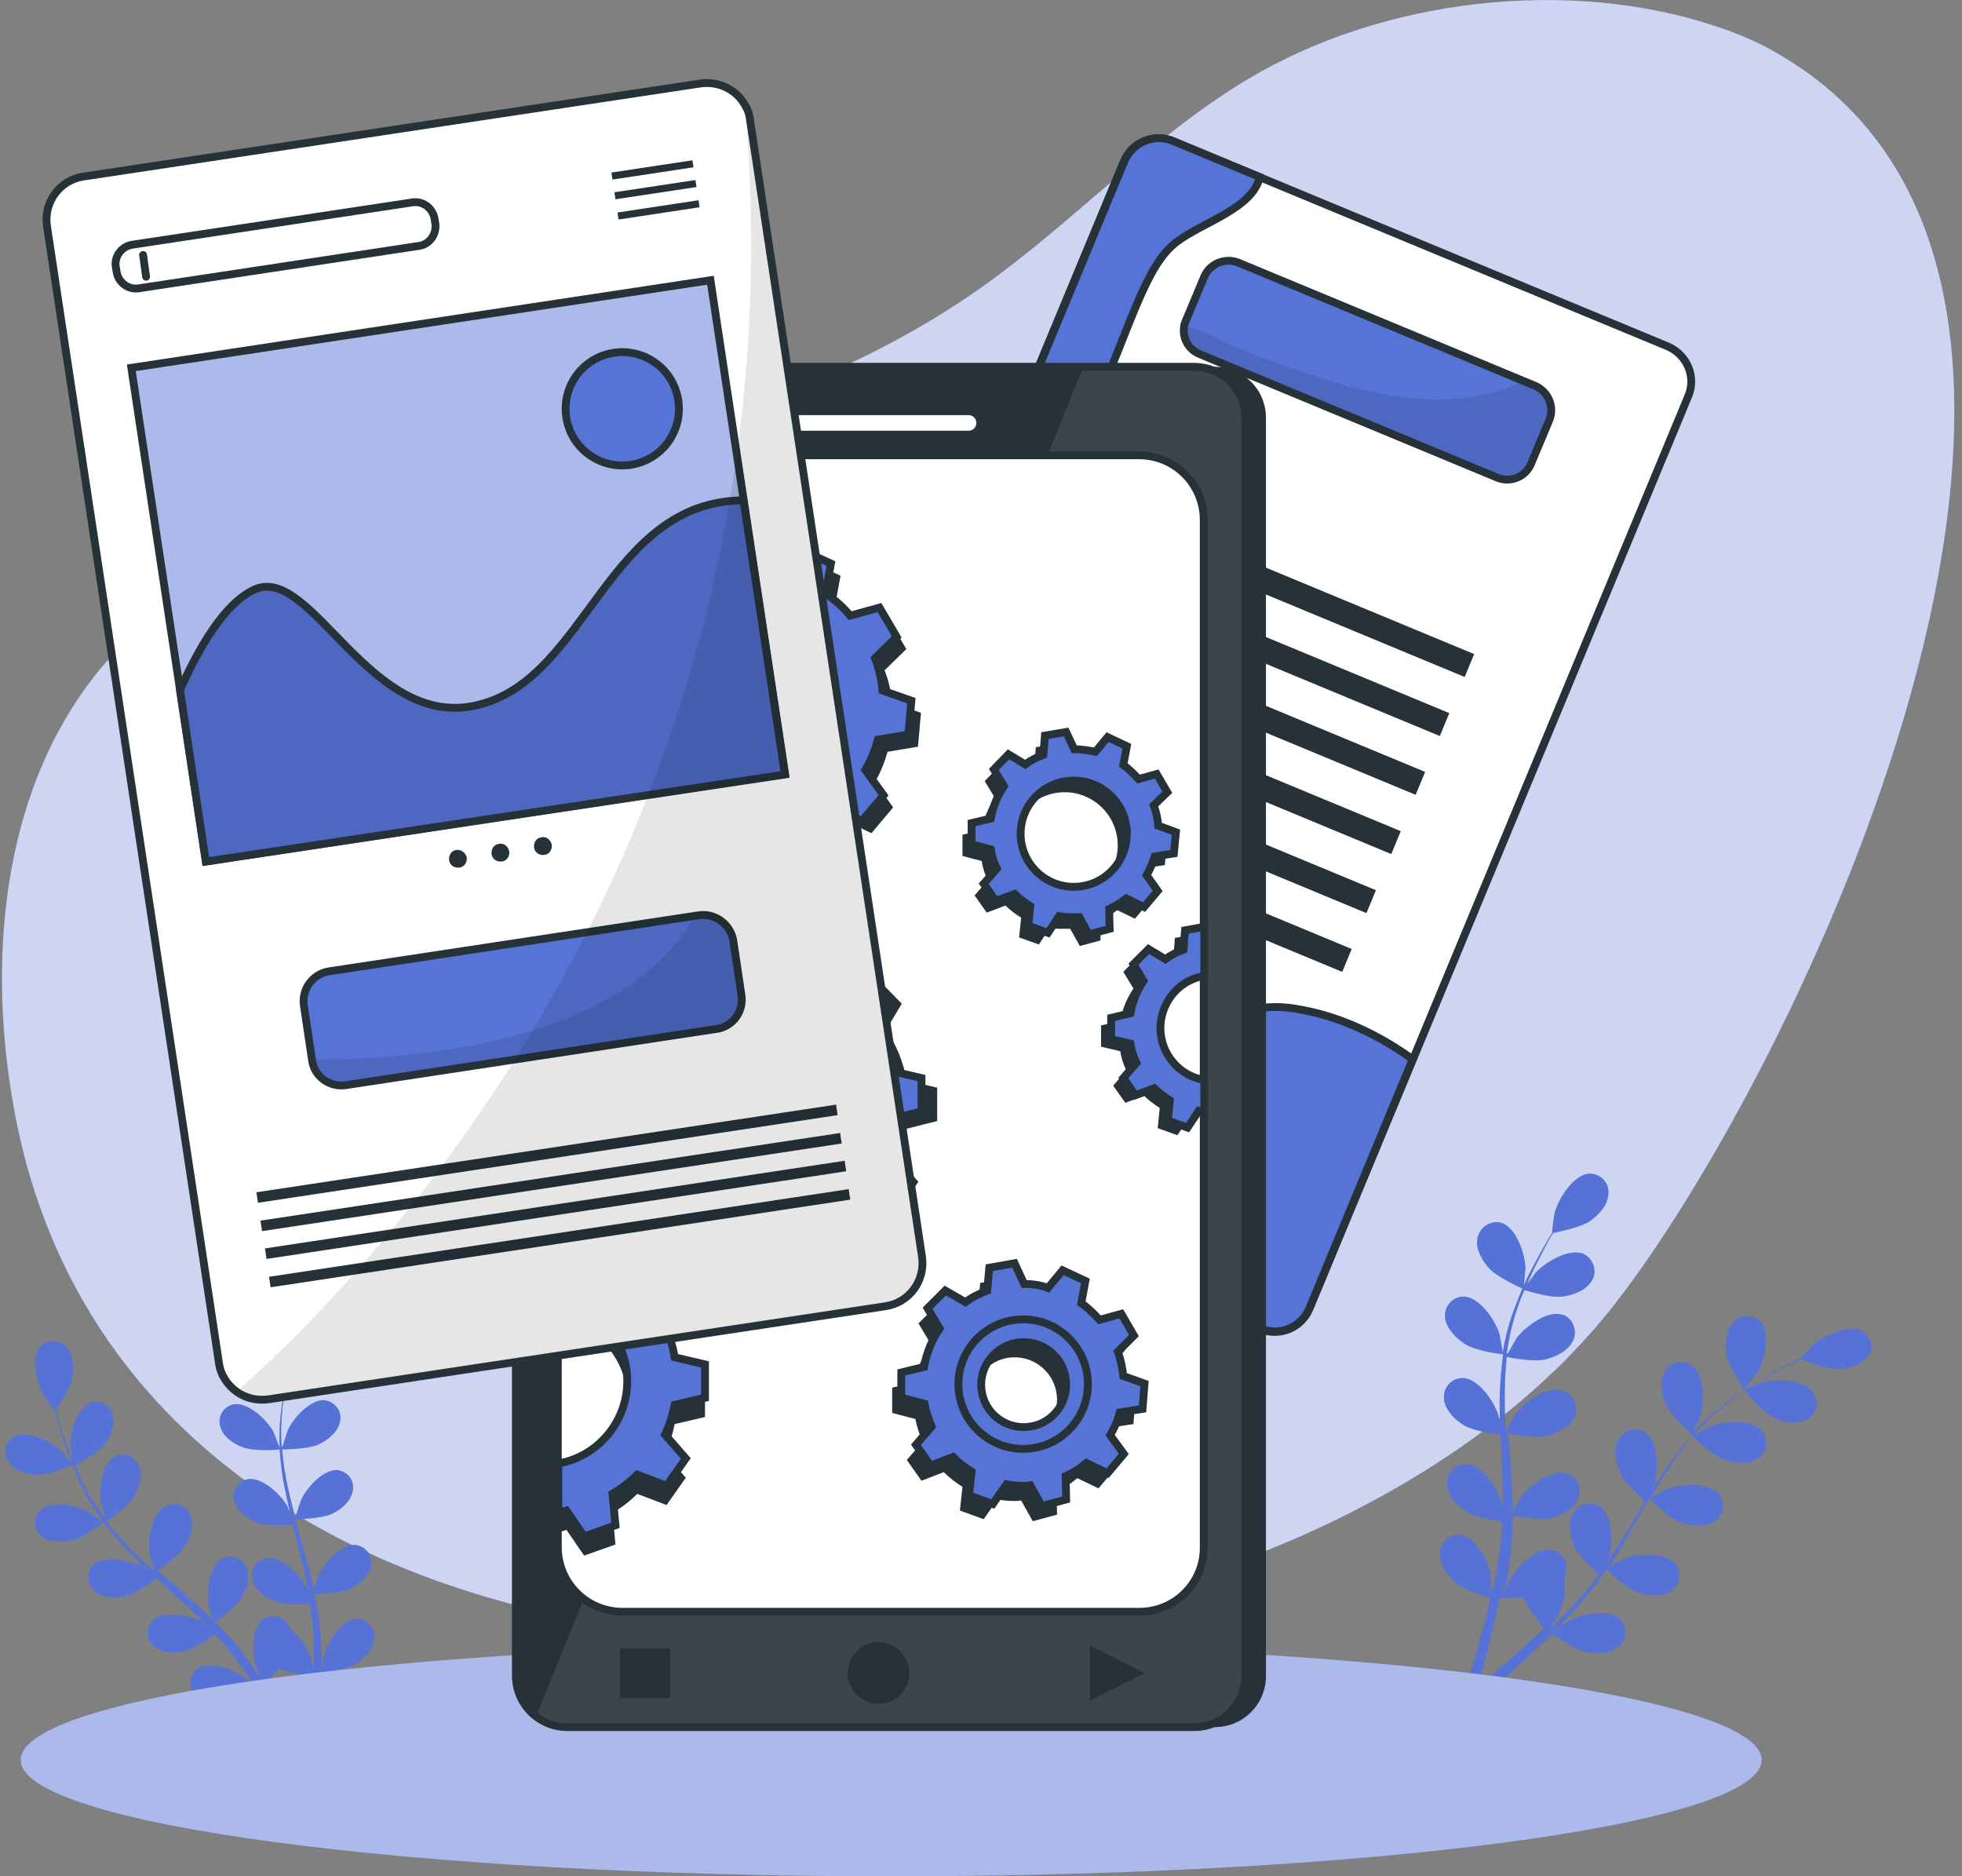 <svg width="251" height="240" viewBox="0 0 251 240" fill="none" xmlns="http://www.w3.org/2000/svg">
<rect x="0" y="0" width="251" height="240" fill="#808080" stroke="none"/>
<g clip-path="url(#clip0_1_508)">
<path d="M159.689 10.094C147.33 17.471 137.429 28.342 125.653 36.689C110.705 47.301 93.04 53.513 75.181 57.978C52.986 63.543 28.333 67.555 13.385 84.896C0.573 99.844 -1.692 121.456 1.608 140.803C16.75 230.617 161.371 225.57 206.925 166.363C231.191 134.85 278.362 35.524 226.985 6.6C224.72 5.306 222.261 4.271 219.737 3.429C200.713 -2.977 176.901 -0.194 159.689 10.094Z" fill="#5673d6"/>
<path opacity="0.7" d="M159.689 10.094C147.33 17.471 137.429 28.342 125.653 36.689C110.705 47.301 93.04 53.513 75.181 57.978C52.986 63.543 28.333 67.555 13.385 84.896C0.573 99.844 -1.692 121.456 1.608 140.803C16.75 230.617 161.371 225.57 206.925 166.363C231.191 134.85 278.362 35.524 226.985 6.6C224.72 5.306 222.261 4.271 219.737 3.429C200.713 -2.977 176.901 -0.194 159.689 10.094Z" fill="white"/>
<path d="M223.102 177.751C223.102 177.751 224.655 175.875 224.72 175.745C225.69 174.193 226.596 170.698 225.302 169.145C224.396 168.175 222.908 168.045 221.937 168.951C221.873 169.016 221.808 169.081 221.743 169.145C220.773 170.181 220.643 171.928 220.837 173.287C221.161 174.775 223.102 177.751 223.102 177.751Z" fill="#5673d6"/>
<path d="M238.503 170.439C238.438 170.375 238.373 170.31 238.308 170.31C236.561 169.275 233.261 170.828 231.902 172.057C231.773 172.187 230.155 173.998 230.155 173.998H230.22C229.702 174.257 229.12 174.516 228.538 174.775C227.438 175.357 226.143 176.004 224.849 176.781C223.426 177.622 222.002 178.528 220.708 179.563C219.22 180.663 217.861 181.893 216.567 183.252L217.537 181.116C218.055 179.369 218.055 175.745 216.373 174.581C215.273 173.869 213.784 174.193 213.072 175.293C213.008 175.357 213.008 175.422 212.943 175.551C212.231 176.781 212.62 178.528 213.202 179.757C213.849 181.181 216.308 183.316 216.502 183.51C215.273 184.934 214.108 186.422 213.008 187.975C212.361 188.881 211.778 189.852 211.196 190.758L211.649 189.787C212.167 188.04 212.167 184.416 210.484 183.252C209.384 182.54 207.896 182.863 207.184 183.963L207.055 184.157C206.343 185.387 206.731 187.134 207.249 188.363C207.831 189.593 209.902 191.534 210.419 192.052L209.772 193.152C208.737 194.899 207.702 196.646 206.602 198.328C206.213 198.911 205.825 199.493 205.437 200.076L205.825 199.234C206.343 197.487 206.343 193.864 204.661 192.699C203.56 191.987 202.072 192.311 201.36 193.411C201.296 193.475 201.296 193.54 201.231 193.605C200.519 194.834 200.907 196.581 201.425 197.811C202.007 199.04 203.884 200.787 204.531 201.37C204.143 201.952 203.69 202.534 203.237 203.052C202.913 203.44 202.655 203.764 202.331 204.152C202.007 204.476 201.684 204.864 201.425 205.187C200.778 205.834 200.196 206.482 199.549 207.129C199.096 207.582 198.707 207.97 198.254 208.358C198.643 207.776 199.354 206.611 199.419 206.482C200.066 204.993 200.325 203.44 200.131 201.823C200.196 201.693 200.26 201.499 200.325 201.305C200.713 200.011 200.002 198.717 198.707 198.328C198.643 198.328 198.513 198.264 198.449 198.264C196.443 197.94 193.919 200.593 193.078 202.211C193.013 202.34 192.625 203.376 192.366 204.087C192.431 203.634 192.56 203.246 192.625 202.793C192.819 201.952 192.948 201.046 193.078 200.076C193.143 199.623 193.207 199.17 193.272 198.717C193.337 198.264 193.337 197.746 193.401 197.293C193.466 196.193 193.531 195.028 193.531 193.864C194.307 193.993 197.025 194.446 198.319 194.187C199.613 193.864 201.231 193.087 201.813 191.793C202.396 190.628 201.878 189.14 200.713 188.558C200.649 188.493 200.584 188.493 200.455 188.493C198.513 187.846 195.601 190.111 194.566 191.534C194.501 191.664 193.854 192.764 193.531 193.411C193.531 192.699 193.531 192.052 193.466 191.34C193.401 189.334 193.272 187.263 193.078 185.193L192.948 183.316C193.207 183.381 196.443 184.028 197.931 183.64C199.225 183.316 200.843 182.54 201.425 181.246C202.007 180.016 201.425 178.593 200.26 178.075C200.131 178.01 199.937 177.946 199.743 177.881C197.802 177.234 194.89 179.499 193.854 180.922C193.79 181.052 192.884 182.669 192.625 183.122C192.56 181.763 192.496 180.404 192.496 179.046C192.496 177.234 192.56 175.357 192.754 173.545C192.884 173.61 196.249 174.257 197.737 173.869C199.031 173.545 200.649 172.769 201.231 171.475C201.813 170.31 201.296 168.822 200.131 168.239C200.066 168.175 200.002 168.175 199.872 168.175C197.931 167.528 195.019 169.792 193.984 171.216C193.919 171.345 193.207 172.575 192.884 173.157L192.754 173.092C193.013 171.281 193.401 169.469 193.984 167.722C194.307 166.751 194.631 165.845 195.019 165.004C195.666 165.198 198.449 166.039 199.872 165.845C201.296 165.651 202.849 165.069 203.625 163.839C204.337 162.739 203.949 161.251 202.849 160.539C202.784 160.475 202.719 160.475 202.655 160.41C200.778 159.569 197.672 161.445 196.443 162.804C196.378 162.869 195.796 163.71 195.343 164.292L195.86 163.128C196.507 161.704 197.154 160.475 197.737 159.375C198.06 158.727 198.384 158.21 198.707 157.692C199.419 157.563 202.202 156.98 203.366 156.204C204.531 155.427 205.696 154.133 205.761 152.71C205.89 151.415 204.919 150.251 203.56 150.121C203.496 150.121 203.366 150.121 203.302 150.121C201.296 150.251 199.354 153.357 198.902 155.104C198.837 155.233 198.513 157.692 198.578 157.692C198.254 158.21 197.931 158.727 197.607 159.31C196.96 160.41 196.313 161.639 195.601 162.998C195.343 163.516 195.084 164.033 194.89 164.551C194.437 165.522 194.048 166.557 193.66 167.592C193.013 169.339 192.56 171.151 192.237 172.963V173.028C192.172 172.445 191.848 170.828 191.848 170.698C191.331 168.951 189.325 165.91 187.254 165.845C185.895 165.845 184.86 166.945 184.86 168.304C184.86 168.369 184.86 168.498 184.86 168.563C185.054 169.922 186.284 171.216 187.448 171.928C188.742 172.769 192.043 173.222 192.301 173.222C192.043 175.098 191.913 176.975 191.848 178.851C191.848 179.951 191.848 181.052 191.913 182.152C191.848 181.634 191.719 181.181 191.719 181.116C191.201 179.369 189.195 176.328 187.125 176.263C185.766 176.263 184.731 177.363 184.731 178.657C184.731 178.722 184.731 178.851 184.731 178.916C184.86 180.34 186.089 181.569 187.254 182.281C188.419 182.993 191.201 183.446 191.978 183.51C191.978 183.963 191.978 184.352 192.043 184.805C192.107 186.875 192.237 188.881 192.237 190.887C192.237 191.599 192.237 192.311 192.237 193.022C192.172 192.569 192.107 192.181 192.107 192.116C191.59 190.369 189.584 187.328 187.513 187.263C186.219 187.263 185.119 188.363 185.119 189.658C185.119 189.787 185.119 189.852 185.119 189.981C185.248 191.405 186.478 192.634 187.642 193.346C188.807 194.058 191.331 194.511 192.172 194.64C192.172 195.352 192.107 196.064 192.043 196.775C191.978 197.228 191.978 197.681 191.913 198.199C191.848 198.652 191.784 199.105 191.719 199.558C191.525 200.464 191.395 201.37 191.201 202.211C191.072 202.793 190.943 203.376 190.813 203.958C190.813 203.246 190.748 201.887 190.748 201.758C190.49 199.946 188.937 196.646 186.931 196.322C185.637 196.128 184.407 197.099 184.213 198.393C184.213 198.458 184.213 198.523 184.213 198.652C184.084 200.076 185.184 201.499 186.154 202.405C187.254 203.376 190.295 204.281 190.684 204.411C190.49 205.317 190.231 206.287 190.037 207.129C189.26 210.105 188.548 212.499 188.031 214.246C187.966 214.441 187.901 214.699 187.837 214.829L189.066 215.411C189.131 215.152 189.195 214.894 189.325 214.635C189.843 212.888 190.49 210.429 191.201 207.387C191.395 206.417 191.654 205.446 191.848 204.346C192.884 204.411 193.919 204.346 194.89 204.281C195.407 205.705 197.284 208.035 197.543 208.293C196.831 208.94 196.184 209.587 195.537 210.17C193.272 212.241 191.331 213.858 189.907 215.023C189.713 215.217 189.519 215.346 189.325 215.476L190.748 216.123L190.813 216.058C192.172 214.894 194.113 213.211 196.378 211.076C197.09 210.429 197.866 209.652 198.578 208.94C198.902 209.199 201.49 211.011 202.913 211.335C204.272 211.593 206.019 211.593 207.055 210.623C208.09 209.782 208.219 208.229 207.378 207.258C207.314 207.193 207.249 207.129 207.184 207.064C205.696 205.705 202.137 206.482 200.519 207.387C200.455 207.452 199.484 208.099 198.902 208.552C199.225 208.229 199.484 207.97 199.807 207.646C200.455 206.999 201.037 206.352 201.684 205.64C202.007 205.317 202.266 204.929 202.59 204.605C202.913 204.217 203.172 203.829 203.496 203.505C204.208 202.599 204.855 201.693 205.502 200.723C206.084 201.24 208.09 203.181 209.384 203.634C210.678 204.087 212.425 204.346 213.655 203.57C214.82 202.923 215.208 201.434 214.496 200.27C214.431 200.205 214.431 200.14 214.367 200.076C213.072 198.458 209.449 198.717 207.766 199.364C207.637 199.428 206.472 200.011 205.89 200.334C206.278 199.752 206.666 199.17 206.99 198.587C208.025 196.84 209.061 195.093 210.031 193.281C210.355 192.699 210.678 192.181 211.002 191.664C211.196 191.858 213.525 194.187 214.949 194.705C216.243 195.158 217.99 195.417 219.22 194.64C220.384 193.993 220.773 192.505 220.061 191.34C219.996 191.275 219.996 191.211 219.931 191.146C218.637 189.593 215.014 189.787 213.331 190.434C213.202 190.499 211.519 191.34 211.131 191.599C211.843 190.434 212.555 189.205 213.267 188.105C214.237 186.552 215.337 185.063 216.502 183.64C216.567 183.705 219.026 186.163 220.514 186.681C221.808 187.134 223.555 187.393 224.785 186.616C225.949 185.969 226.273 184.481 225.626 183.316C225.561 183.252 225.561 183.187 225.496 183.122C224.202 181.504 220.579 181.763 218.896 182.41C218.767 182.475 217.537 183.122 216.89 183.446L216.826 183.381C218.055 182.022 219.414 180.728 220.837 179.628C221.614 178.981 222.39 178.398 223.232 177.881C223.62 178.398 225.561 180.663 226.79 181.246C228.02 181.893 229.702 182.281 230.996 181.634C232.226 181.116 232.744 179.693 232.161 178.463C232.096 178.398 232.096 178.334 232.032 178.204C230.932 176.457 227.308 176.328 225.561 176.781C225.496 176.781 224.526 177.169 223.814 177.428C224.202 177.169 224.526 176.975 224.914 176.716C226.208 175.875 227.438 175.228 228.538 174.645C229.185 174.322 229.767 174.063 230.285 173.74C230.932 174.063 233.585 175.098 235.008 175.098C236.367 175.098 238.05 174.645 238.955 173.481C239.732 172.769 239.538 171.281 238.503 170.439Z" fill="#5673d6"/>
<path d="M190.554 162.286C191.654 163.451 194.89 164.875 194.89 164.875C194.89 164.875 195.149 162.48 195.149 162.286C195.149 160.475 193.984 156.98 192.043 156.398C190.748 156.074 189.454 156.851 189.066 158.145C189.066 158.21 189.001 158.275 189.001 158.404C188.742 159.763 189.648 161.316 190.554 162.286Z" fill="#5673d6"/>
<path opacity="0.5" d="M238.503 170.439C238.438 170.375 238.373 170.31 238.308 170.31C236.561 169.275 233.261 170.828 231.902 172.057C231.773 172.187 230.155 173.998 230.155 173.998H230.22C229.702 174.257 229.12 174.516 228.538 174.775C227.438 175.357 226.143 176.004 224.849 176.781C223.426 177.622 222.002 178.528 220.708 179.563C219.22 180.663 217.861 181.893 216.567 183.252L217.537 181.116C218.055 179.369 218.055 175.745 216.373 174.581C215.273 173.869 213.784 174.193 213.072 175.293C213.008 175.357 213.008 175.422 212.943 175.551C212.231 176.781 212.62 178.528 213.202 179.757C213.849 181.181 216.308 183.316 216.502 183.51C215.273 184.934 214.108 186.422 213.008 187.975C212.361 188.881 211.778 189.852 211.196 190.758L211.649 189.787C212.167 188.04 212.167 184.416 210.484 183.252C209.384 182.54 207.896 182.863 207.184 183.963L207.055 184.157C206.343 185.387 206.731 187.134 207.249 188.363C207.831 189.593 209.902 191.534 210.419 192.052L209.772 193.152C208.737 194.899 207.702 196.646 206.602 198.328C206.213 198.911 205.825 199.493 205.437 200.076L205.825 199.234C206.343 197.487 206.343 193.864 204.661 192.699C203.56 191.987 202.072 192.311 201.36 193.411C201.296 193.475 201.296 193.54 201.231 193.605C200.519 194.834 200.907 196.581 201.425 197.811C202.007 199.04 203.884 200.787 204.531 201.37C204.143 201.952 203.69 202.534 203.237 203.052C202.913 203.44 202.655 203.764 202.331 204.152C202.007 204.476 201.684 204.864 201.425 205.187C200.778 205.834 200.196 206.482 199.549 207.129C199.096 207.582 198.707 207.97 198.254 208.358C198.643 207.776 199.354 206.611 199.419 206.482C200.066 204.993 200.325 203.44 200.131 201.823C200.196 201.693 200.26 201.499 200.325 201.305C200.713 200.011 200.002 198.717 198.707 198.328C198.643 198.328 198.513 198.264 198.449 198.264C196.443 197.94 193.919 200.593 193.078 202.211C193.013 202.34 192.625 203.376 192.366 204.087C192.431 203.634 192.56 203.246 192.625 202.793C192.819 201.952 192.948 201.046 193.078 200.076C193.143 199.623 193.207 199.17 193.272 198.717C193.337 198.264 193.337 197.746 193.401 197.293C193.466 196.193 193.531 195.028 193.531 193.864C194.307 193.993 197.025 194.446 198.319 194.187C199.613 193.864 201.231 193.087 201.813 191.793C202.396 190.628 201.878 189.14 200.713 188.558C200.649 188.493 200.584 188.493 200.455 188.493C198.513 187.846 195.601 190.111 194.566 191.534C194.501 191.664 193.854 192.764 193.531 193.411C193.531 192.699 193.531 192.052 193.466 191.34C193.401 189.334 193.272 187.263 193.078 185.193L192.948 183.316C193.207 183.381 196.443 184.028 197.931 183.64C199.225 183.316 200.843 182.54 201.425 181.246C202.007 180.016 201.425 178.593 200.26 178.075C200.131 178.01 199.937 177.946 199.743 177.881C197.802 177.234 194.89 179.499 193.854 180.922C193.79 181.052 192.884 182.669 192.625 183.122C192.56 181.763 192.496 180.404 192.496 179.046C192.496 177.234 192.56 175.357 192.754 173.545C192.884 173.61 196.249 174.257 197.737 173.869C199.031 173.545 200.649 172.769 201.231 171.475C201.813 170.31 201.296 168.822 200.131 168.239C200.066 168.175 200.002 168.175 199.872 168.175C197.931 167.528 195.019 169.792 193.984 171.216C193.919 171.345 193.207 172.575 192.884 173.157L192.754 173.092C193.013 171.281 193.401 169.469 193.984 167.722C194.307 166.751 194.631 165.845 195.019 165.004C195.666 165.198 198.449 166.039 199.872 165.845C201.296 165.651 202.849 165.069 203.625 163.839C204.337 162.739 203.949 161.251 202.849 160.539C202.784 160.475 202.719 160.475 202.655 160.41C200.778 159.569 197.672 161.445 196.443 162.804C196.378 162.869 195.796 163.71 195.343 164.292L195.86 163.128C196.507 161.704 197.154 160.475 197.737 159.375C198.06 158.727 198.384 158.21 198.707 157.692C199.419 157.563 202.202 156.98 203.366 156.204C204.531 155.427 205.696 154.133 205.761 152.71C205.89 151.415 204.919 150.251 203.56 150.121C203.496 150.121 203.366 150.121 203.302 150.121C201.296 150.251 199.354 153.357 198.902 155.104C198.837 155.233 198.513 157.692 198.578 157.692C198.254 158.21 197.931 158.727 197.607 159.31C196.96 160.41 196.313 161.639 195.601 162.998C195.343 163.516 195.084 164.033 194.89 164.551C194.437 165.522 194.048 166.557 193.66 167.592C193.013 169.339 192.56 171.151 192.237 172.963V173.028C192.172 172.445 191.848 170.828 191.848 170.698C191.331 168.951 189.325 165.91 187.254 165.845C185.895 165.845 184.86 166.945 184.86 168.304C184.86 168.369 184.86 168.498 184.86 168.563C185.054 169.922 186.284 171.216 187.448 171.928C188.742 172.769 192.043 173.222 192.301 173.222C192.043 175.098 191.913 176.975 191.848 178.851C191.848 179.951 191.848 181.052 191.913 182.152C191.848 181.634 191.719 181.181 191.719 181.116C191.201 179.369 189.195 176.328 187.125 176.263C185.766 176.263 184.731 177.363 184.731 178.657C184.731 178.722 184.731 178.851 184.731 178.916C184.86 180.34 186.089 181.569 187.254 182.281C188.419 182.993 191.201 183.446 191.978 183.51C191.978 183.963 191.978 184.352 192.043 184.805C192.107 186.875 192.237 188.881 192.237 190.887C192.237 191.599 192.237 192.311 192.237 193.022C192.172 192.569 192.107 192.181 192.107 192.116C191.59 190.369 189.584 187.328 187.513 187.263C186.219 187.263 185.119 188.363 185.119 189.658C185.119 189.787 185.119 189.852 185.119 189.981C185.248 191.405 186.478 192.634 187.642 193.346C188.807 194.058 191.331 194.511 192.172 194.64C192.172 195.352 192.107 196.064 192.043 196.775C191.978 197.228 191.978 197.681 191.913 198.199C191.848 198.652 191.784 199.105 191.719 199.558C191.525 200.464 191.395 201.37 191.201 202.211C191.072 202.793 190.943 203.376 190.813 203.958C190.813 203.246 190.748 201.887 190.748 201.758C190.49 199.946 188.937 196.646 186.931 196.322C185.637 196.128 184.407 197.099 184.213 198.393C184.213 198.458 184.213 198.523 184.213 198.652C184.084 200.076 185.184 201.499 186.154 202.405C187.254 203.376 190.295 204.281 190.684 204.411C190.49 205.317 190.231 206.287 190.037 207.129C189.26 210.105 188.548 212.499 188.031 214.246C187.966 214.441 187.901 214.699 187.837 214.829L189.066 215.411C189.131 215.152 189.195 214.894 189.325 214.635C189.843 212.888 190.49 210.429 191.201 207.387C191.395 206.417 191.654 205.446 191.848 204.346C192.884 204.411 193.919 204.346 194.89 204.281C195.407 205.705 197.284 208.035 197.543 208.293C196.831 208.94 196.184 209.587 195.537 210.17C193.272 212.241 191.331 213.858 189.907 215.023C189.713 215.217 189.519 215.346 189.325 215.476L190.748 216.123L190.813 216.058C192.172 214.894 194.113 213.211 196.378 211.076C197.09 210.429 197.866 209.652 198.578 208.94C198.902 209.199 201.49 211.011 202.913 211.335C204.272 211.593 206.019 211.593 207.055 210.623C208.09 209.782 208.219 208.229 207.378 207.258C207.314 207.193 207.249 207.129 207.184 207.064C205.696 205.705 202.137 206.482 200.519 207.387C200.455 207.452 199.484 208.099 198.902 208.552C199.225 208.229 199.484 207.97 199.807 207.646C200.455 206.999 201.037 206.352 201.684 205.64C202.007 205.317 202.266 204.929 202.59 204.605C202.913 204.217 203.172 203.829 203.496 203.505C204.208 202.599 204.855 201.693 205.502 200.723C206.084 201.24 208.09 203.181 209.384 203.634C210.678 204.087 212.425 204.346 213.655 203.57C214.82 202.923 215.208 201.434 214.496 200.27C214.431 200.205 214.431 200.14 214.367 200.076C213.072 198.458 209.449 198.717 207.766 199.364C207.637 199.428 206.472 200.011 205.89 200.334C206.278 199.752 206.666 199.17 206.99 198.587C208.025 196.84 209.061 195.093 210.031 193.281C210.355 192.699 210.678 192.181 211.002 191.664C211.196 191.858 213.525 194.187 214.949 194.705C216.243 195.158 217.99 195.417 219.22 194.64C220.384 193.993 220.773 192.505 220.061 191.34C219.996 191.275 219.996 191.211 219.931 191.146C218.637 189.593 215.014 189.787 213.331 190.434C213.202 190.499 211.519 191.34 211.131 191.599C211.843 190.434 212.555 189.205 213.267 188.105C214.237 186.552 215.337 185.063 216.502 183.64C216.567 183.705 219.026 186.163 220.514 186.681C221.808 187.134 223.555 187.393 224.785 186.616C225.949 185.969 226.273 184.481 225.626 183.316C225.561 183.252 225.561 183.187 225.496 183.122C224.202 181.504 220.579 181.763 218.896 182.41C218.767 182.475 217.537 183.122 216.89 183.446L216.826 183.381C218.055 182.022 219.414 180.728 220.837 179.628C221.614 178.981 222.39 178.398 223.232 177.881C223.62 178.398 225.561 180.663 226.79 181.246C228.02 181.893 229.702 182.281 230.996 181.634C232.226 181.116 232.744 179.693 232.161 178.463C232.096 178.398 232.096 178.334 232.032 178.204C230.932 176.457 227.308 176.328 225.561 176.781C225.496 176.781 224.526 177.169 223.814 177.428C224.202 177.169 224.526 176.975 224.914 176.716C226.208 175.875 227.438 175.228 228.538 174.645C229.185 174.322 229.767 174.063 230.285 173.74C230.932 174.063 233.585 175.098 235.008 175.098C236.367 175.098 238.05 174.645 238.955 173.481C239.732 172.769 239.538 171.281 238.503 170.439Z" fill="#5673d6"/>
<path opacity="0.3" d="M223.102 177.751C223.102 177.751 224.655 175.875 224.72 175.745C225.69 174.193 226.596 170.698 225.302 169.145C224.396 168.175 222.908 168.045 221.937 168.951C221.873 169.016 221.808 169.081 221.743 169.145C220.773 170.181 220.643 171.928 220.837 173.287C221.161 174.775 223.102 177.751 223.102 177.751Z" fill="#5673d6"/>
<path opacity="0.3" d="M190.554 162.286C191.654 163.451 194.89 164.875 194.89 164.875C194.89 164.875 195.149 162.48 195.149 162.286C195.149 160.475 193.984 156.98 192.043 156.398C190.748 156.074 189.454 156.851 189.066 158.145C189.066 158.21 189.001 158.275 189.001 158.404C188.742 159.763 189.648 161.316 190.554 162.286Z" fill="#5673d6"/>
<path d="M36.356 177.234C36.356 177.234 36.098 174.969 36.098 174.84C35.709 173.222 34.027 170.245 32.086 170.116C30.856 170.051 29.821 170.957 29.756 172.187C29.756 172.251 29.756 172.381 29.756 172.445C29.756 173.804 30.856 175.034 31.892 175.745C33.121 176.587 36.356 177.234 36.356 177.234Z" fill="#5673d6"/>
<path d="M41.662 162.222C41.598 162.222 41.533 162.222 41.404 162.286C39.592 162.804 38.427 165.975 38.362 167.657C38.362 167.786 38.556 170.116 38.556 170.116H38.621C38.427 170.634 38.233 171.151 38.039 171.734C37.715 172.834 37.262 174.063 36.939 175.487C36.55 176.975 36.227 178.528 36.033 180.016C35.774 181.763 35.709 183.446 35.774 185.193L34.998 183.187C34.221 181.699 31.762 179.304 29.886 179.628C28.656 179.887 27.88 181.052 28.139 182.281C28.139 182.346 28.203 182.41 28.203 182.54C28.591 183.834 29.95 184.74 31.115 185.128C32.474 185.646 35.515 185.452 35.774 185.387C35.903 187.134 36.097 188.881 36.486 190.628C36.68 191.664 36.939 192.634 37.133 193.669L36.809 192.764C36.033 191.275 33.574 188.881 31.697 189.205C30.468 189.463 29.692 190.628 29.95 191.858L30.015 192.116C30.403 193.411 31.762 194.317 32.927 194.769C34.092 195.222 36.745 195.093 37.456 195.028L37.715 196.193C38.168 198.07 38.686 199.881 39.074 201.693C39.203 202.34 39.333 202.987 39.462 203.634L39.139 202.858C38.362 201.37 35.903 198.975 34.027 199.299C32.797 199.558 32.021 200.723 32.28 201.952C32.28 202.017 32.344 202.081 32.344 202.211C32.733 203.505 34.092 204.411 35.256 204.864C36.421 205.317 38.815 205.187 39.656 205.187C39.786 205.834 39.851 206.482 39.915 207.129C39.98 207.582 40.045 207.97 40.045 208.423C40.045 208.876 40.109 209.329 40.109 209.717C40.109 210.558 40.174 211.399 40.174 212.24C40.174 212.823 40.174 213.341 40.174 213.858C40.045 213.211 39.721 211.982 39.721 211.852C39.139 210.493 38.298 209.264 37.133 208.358C37.068 208.229 37.003 208.035 36.939 207.905C36.356 206.805 34.998 206.417 33.898 206.999C33.833 207.064 33.768 207.064 33.703 207.129C32.15 208.229 32.215 211.658 32.797 213.276C32.862 213.341 33.25 214.376 33.574 214.958C33.38 214.635 33.121 214.311 32.862 213.923C32.409 213.211 31.892 212.564 31.374 211.852C31.115 211.529 30.856 211.14 30.597 210.817C30.339 210.493 30.015 210.105 29.692 209.782C28.98 209.005 28.268 208.229 27.491 207.452C28.074 207.064 30.209 205.511 30.856 204.476C31.503 203.376 32.086 201.823 31.568 200.593C31.18 199.428 29.886 198.846 28.721 199.234C28.656 199.234 28.591 199.299 28.527 199.299C26.844 200.14 26.391 203.57 26.65 205.187C26.715 205.252 26.974 206.482 27.168 207.129C26.715 206.676 26.262 206.223 25.744 205.77C24.321 204.476 22.897 203.246 21.474 202.017L20.18 200.852C20.374 200.723 22.962 198.975 23.674 197.746C24.321 196.646 24.838 195.093 24.386 193.864C23.933 192.699 22.638 192.116 21.474 192.569C21.344 192.634 21.15 192.699 21.021 192.828C19.338 193.669 18.885 197.099 19.144 198.717C19.209 198.846 19.662 200.528 19.791 200.981C18.821 200.14 17.85 199.299 17.009 198.393C15.779 197.228 14.615 195.934 13.579 194.575C13.709 194.511 16.362 192.764 17.073 191.469C17.721 190.369 18.303 188.816 17.785 187.587C17.397 186.422 16.103 185.84 14.938 186.228C14.873 186.228 14.809 186.293 14.744 186.293C13.062 187.134 12.609 190.563 12.932 192.181C12.997 192.311 13.32 193.605 13.515 194.187L13.45 194.252C12.415 192.893 11.509 191.469 10.732 189.916C10.279 189.075 9.956 188.234 9.567 187.458C10.085 187.199 12.479 185.84 13.32 184.805C14.097 183.769 14.809 182.346 14.421 181.051C14.162 179.822 12.932 179.11 11.703 179.369C11.638 179.369 11.573 179.434 11.509 179.434C9.762 180.146 8.92 183.446 9.05 185.128C9.115 185.193 9.244 186.163 9.309 186.81L8.856 185.71C8.338 184.352 7.95 183.122 7.626 182.022C7.432 181.375 7.303 180.793 7.173 180.275C7.562 179.693 9.05 177.493 9.244 176.198C9.438 174.904 9.438 173.287 8.532 172.316C7.756 171.41 6.332 171.281 5.361 172.057C5.297 172.122 5.232 172.187 5.167 172.251C3.938 173.675 4.714 176.975 5.556 178.463C5.62 178.593 6.979 180.404 7.044 180.404C7.173 180.922 7.303 181.504 7.497 182.087C7.82 183.187 8.144 184.481 8.662 185.84C8.856 186.358 9.05 186.81 9.244 187.328C9.632 188.299 10.02 189.205 10.473 190.111C11.185 191.664 12.091 193.152 13.126 194.575V194.64C12.673 194.317 11.379 193.411 11.315 193.346C9.826 192.569 6.462 191.858 5.103 193.217C4.261 194.122 4.261 195.546 5.167 196.387C5.232 196.452 5.297 196.517 5.361 196.517C6.397 197.293 8.014 197.293 9.244 197.034C10.668 196.711 13.062 194.834 13.256 194.705C14.291 196.128 15.456 197.422 16.685 198.717C17.397 199.428 18.174 200.14 18.885 200.852C18.497 200.593 18.109 200.334 18.109 200.334C16.621 199.558 13.256 198.911 11.897 200.205C11.056 201.111 11.056 202.534 11.962 203.376C12.026 203.44 12.091 203.505 12.156 203.57C13.191 204.411 14.809 204.411 16.038 204.152C17.268 203.893 19.403 202.34 19.985 201.887C20.309 202.146 20.568 202.405 20.891 202.664C22.315 203.958 23.738 205.252 25.097 206.546C25.55 206.999 26.003 207.452 26.456 207.905C26.133 207.646 25.809 207.452 25.744 207.387C24.256 206.611 20.891 205.964 19.532 207.258C18.691 208.164 18.691 209.523 19.532 210.429C19.597 210.493 19.662 210.558 19.791 210.623C20.827 211.464 22.444 211.464 23.674 211.205C24.903 210.882 26.844 209.523 27.491 209.005C27.944 209.523 28.397 209.976 28.85 210.493C29.109 210.817 29.433 211.14 29.692 211.529C29.95 211.917 30.209 212.24 30.468 212.564C30.921 213.276 31.439 213.923 31.892 214.635C32.215 215.088 32.474 215.541 32.797 215.994C32.344 215.541 31.374 214.635 31.309 214.57C29.95 213.535 26.715 212.435 25.227 213.47C24.256 214.246 24.062 215.605 24.838 216.641C24.903 216.705 24.903 216.77 24.968 216.835C25.874 217.805 27.491 218.064 28.721 217.999C30.08 217.87 32.733 216.511 33.056 216.317C33.509 217.094 34.027 217.805 34.415 218.517C35.903 220.976 37.003 223.047 37.78 224.535C37.909 224.729 37.974 224.923 38.039 225.053L39.203 224.6C39.074 224.406 38.945 224.147 38.815 223.888C37.974 222.4 36.809 220.329 35.256 217.87C34.803 217.094 34.221 216.317 33.703 215.476C34.415 214.829 35.062 214.117 35.709 213.405C37.003 214.052 39.721 214.311 40.109 214.311C40.109 215.217 40.045 216.058 40.045 216.899C39.915 219.747 39.721 222.076 39.527 223.758C39.462 224.017 39.462 224.211 39.462 224.47L40.821 223.953V223.888C40.951 222.205 41.08 219.811 41.145 216.964C41.145 216.058 41.209 215.088 41.145 214.052C41.533 213.988 44.445 213.47 45.609 212.758C46.645 212.046 47.81 210.882 47.874 209.523C48.004 208.293 47.098 207.193 45.868 207.064C45.804 207.064 45.739 207.064 45.609 207.064C43.733 207.129 41.921 210.04 41.468 211.658C41.468 211.788 41.274 212.823 41.145 213.535C41.145 213.146 41.145 212.758 41.145 212.305C41.145 211.464 41.08 210.623 41.08 209.717C41.015 209.264 41.015 208.876 40.951 208.423C40.886 207.97 40.821 207.517 40.821 207.064C40.692 206.029 40.498 204.993 40.239 203.893C40.951 203.893 43.539 203.764 44.704 203.246C45.868 202.728 47.163 201.693 47.421 200.399C47.745 199.234 47.033 198.005 45.804 197.681C45.739 197.681 45.674 197.617 45.545 197.617C43.668 197.422 41.404 199.946 40.757 201.499C40.692 201.564 40.368 202.728 40.174 203.376C40.045 202.728 39.915 202.146 39.721 201.499C39.268 199.687 38.751 197.811 38.233 195.999C38.103 195.417 37.909 194.899 37.78 194.317C38.039 194.317 41.08 194.252 42.374 193.669C43.539 193.152 44.833 192.116 45.092 190.822C45.415 189.593 44.704 188.428 43.474 188.105C43.41 188.105 43.345 188.04 43.28 188.04C41.404 187.846 39.139 190.369 38.492 191.922C38.427 192.052 37.909 193.669 37.78 194.122C37.456 192.893 37.133 191.664 36.874 190.434C36.486 188.752 36.227 187.069 36.097 185.387C36.227 185.387 39.398 185.387 40.757 184.74C41.921 184.222 43.215 183.187 43.474 181.893C43.798 180.663 43.021 179.499 41.856 179.175C41.792 179.175 41.727 179.11 41.598 179.11C39.721 178.916 37.456 181.44 36.809 182.993C36.745 183.122 36.356 184.352 36.162 184.999H36.033C35.903 183.316 35.968 181.569 36.162 179.887C36.292 178.916 36.421 178.075 36.55 177.169C37.133 177.234 39.915 177.428 41.145 177.04C42.374 176.651 43.733 175.81 44.186 174.516C44.639 173.351 43.992 172.057 42.892 171.669C42.827 171.669 42.762 171.604 42.633 171.604C40.757 171.216 38.298 173.481 37.456 174.969C37.392 175.034 37.068 175.875 36.745 176.522C36.809 176.134 36.874 175.745 37.003 175.357C37.327 173.934 37.651 172.704 38.039 171.604C38.233 170.957 38.427 170.375 38.621 169.857C39.268 169.598 41.727 168.563 42.568 167.657C43.474 166.751 44.315 165.328 44.056 163.969C43.992 162.933 42.892 162.092 41.662 162.222Z" fill="#5673d6"/>
<path d="M4.779 188.622C6.267 188.687 9.309 187.393 9.309 187.393C9.309 187.393 7.885 185.646 7.756 185.516C6.526 184.352 3.485 182.863 1.803 183.769C0.703 184.416 0.379 185.775 1.026 186.875C1.091 186.94 1.091 187.005 1.155 187.069C1.932 188.169 3.485 188.558 4.779 188.622Z" fill="#5673d6"/>
<path opacity="0.5" d="M41.662 162.222C41.598 162.222 41.533 162.222 41.404 162.286C39.592 162.804 38.427 165.975 38.362 167.657C38.362 167.786 38.556 170.116 38.556 170.116H38.621C38.427 170.634 38.233 171.151 38.039 171.734C37.715 172.834 37.262 174.063 36.939 175.487C36.55 176.975 36.227 178.528 36.033 180.016C35.774 181.763 35.709 183.446 35.774 185.193L34.998 183.187C34.221 181.699 31.762 179.304 29.886 179.628C28.656 179.887 27.88 181.052 28.139 182.281C28.139 182.346 28.203 182.41 28.203 182.54C28.591 183.834 29.95 184.74 31.115 185.128C32.474 185.646 35.515 185.452 35.774 185.387C35.903 187.134 36.097 188.881 36.486 190.628C36.68 191.664 36.939 192.634 37.133 193.669L36.809 192.764C36.033 191.275 33.574 188.881 31.697 189.205C30.468 189.463 29.692 190.628 29.95 191.858L30.015 192.116C30.403 193.411 31.762 194.317 32.927 194.769C34.092 195.222 36.745 195.093 37.456 195.028L37.715 196.193C38.168 198.07 38.686 199.881 39.074 201.693C39.203 202.34 39.333 202.987 39.462 203.634L39.139 202.858C38.362 201.37 35.903 198.975 34.027 199.299C32.797 199.558 32.021 200.723 32.28 201.952C32.28 202.017 32.344 202.081 32.344 202.211C32.733 203.505 34.092 204.411 35.256 204.864C36.421 205.317 38.815 205.187 39.656 205.187C39.786 205.834 39.851 206.482 39.915 207.129C39.98 207.582 40.045 207.97 40.045 208.423C40.045 208.876 40.109 209.329 40.109 209.717C40.109 210.558 40.174 211.399 40.174 212.24C40.174 212.823 40.174 213.341 40.174 213.858C40.045 213.211 39.721 211.982 39.721 211.852C39.139 210.493 38.298 209.264 37.133 208.358C37.068 208.229 37.003 208.035 36.939 207.905C36.356 206.805 34.998 206.417 33.898 206.999C33.833 207.064 33.768 207.064 33.703 207.129C32.15 208.229 32.215 211.658 32.797 213.276C32.862 213.341 33.25 214.376 33.574 214.958C33.38 214.635 33.121 214.311 32.862 213.923C32.409 213.211 31.892 212.564 31.374 211.852C31.115 211.529 30.856 211.14 30.597 210.817C30.339 210.493 30.015 210.105 29.692 209.782C28.98 209.005 28.268 208.229 27.491 207.452C28.074 207.064 30.209 205.511 30.856 204.476C31.503 203.376 32.086 201.823 31.568 200.593C31.18 199.428 29.886 198.846 28.721 199.234C28.656 199.234 28.591 199.299 28.527 199.299C26.844 200.14 26.391 203.57 26.65 205.187C26.715 205.252 26.974 206.482 27.168 207.129C26.715 206.676 26.262 206.223 25.744 205.77C24.321 204.476 22.897 203.246 21.474 202.017L20.18 200.852C20.374 200.723 22.962 198.975 23.674 197.746C24.321 196.646 24.838 195.093 24.386 193.864C23.933 192.699 22.638 192.116 21.474 192.569C21.344 192.634 21.15 192.699 21.021 192.828C19.338 193.669 18.885 197.099 19.144 198.717C19.209 198.846 19.662 200.528 19.791 200.981C18.821 200.14 17.85 199.299 17.009 198.393C15.779 197.228 14.615 195.934 13.579 194.575C13.709 194.511 16.362 192.764 17.073 191.469C17.721 190.369 18.303 188.816 17.785 187.587C17.397 186.422 16.103 185.84 14.938 186.228C14.873 186.228 14.809 186.293 14.744 186.293C13.062 187.134 12.609 190.563 12.932 192.181C12.997 192.311 13.32 193.605 13.515 194.187L13.45 194.252C12.415 192.893 11.509 191.469 10.732 189.916C10.279 189.075 9.956 188.234 9.567 187.458C10.085 187.199 12.479 185.84 13.32 184.805C14.097 183.769 14.809 182.346 14.421 181.051C14.162 179.822 12.932 179.11 11.703 179.369C11.638 179.369 11.573 179.434 11.509 179.434C9.762 180.146 8.92 183.446 9.05 185.128C9.115 185.193 9.244 186.163 9.309 186.81L8.856 185.71C8.338 184.352 7.95 183.122 7.626 182.022C7.432 181.375 7.303 180.793 7.173 180.275C7.562 179.693 9.05 177.493 9.244 176.198C9.438 174.904 9.438 173.287 8.532 172.316C7.756 171.41 6.332 171.281 5.361 172.057C5.297 172.122 5.232 172.187 5.167 172.251C3.938 173.675 4.714 176.975 5.556 178.463C5.62 178.593 6.979 180.404 7.044 180.404C7.173 180.922 7.303 181.504 7.497 182.087C7.82 183.187 8.144 184.481 8.662 185.84C8.856 186.358 9.05 186.81 9.244 187.328C9.632 188.299 10.02 189.205 10.473 190.111C11.185 191.664 12.091 193.152 13.126 194.575V194.64C12.673 194.317 11.379 193.411 11.315 193.346C9.826 192.569 6.462 191.858 5.103 193.217C4.261 194.122 4.261 195.546 5.167 196.387C5.232 196.452 5.297 196.517 5.361 196.517C6.397 197.293 8.014 197.293 9.244 197.034C10.668 196.711 13.062 194.834 13.256 194.705C14.291 196.128 15.456 197.422 16.685 198.717C17.397 199.428 18.174 200.14 18.885 200.852C18.497 200.593 18.109 200.334 18.109 200.334C16.621 199.558 13.256 198.911 11.897 200.205C11.056 201.111 11.056 202.534 11.962 203.376C12.026 203.44 12.091 203.505 12.156 203.57C13.191 204.411 14.809 204.411 16.038 204.152C17.268 203.893 19.403 202.34 19.985 201.887C20.309 202.146 20.568 202.405 20.891 202.664C22.315 203.958 23.738 205.252 25.097 206.546C25.55 206.999 26.003 207.452 26.456 207.905C26.133 207.646 25.809 207.452 25.744 207.387C24.256 206.611 20.891 205.964 19.532 207.258C18.691 208.164 18.691 209.523 19.532 210.429C19.597 210.493 19.662 210.558 19.791 210.623C20.827 211.464 22.444 211.464 23.674 211.205C24.903 210.882 26.844 209.523 27.491 209.005C27.944 209.523 28.397 209.976 28.85 210.493C29.109 210.817 29.433 211.14 29.692 211.529C29.95 211.917 30.209 212.24 30.468 212.564C30.921 213.276 31.439 213.923 31.892 214.635C32.215 215.088 32.474 215.541 32.797 215.994C32.344 215.541 31.374 214.635 31.309 214.57C29.95 213.535 26.715 212.435 25.227 213.47C24.256 214.246 24.062 215.605 24.838 216.641C24.903 216.705 24.903 216.77 24.968 216.835C25.874 217.805 27.491 218.064 28.721 217.999C30.08 217.87 32.733 216.511 33.056 216.317C33.509 217.094 34.027 217.805 34.415 218.517C35.903 220.976 37.003 223.047 37.78 224.535C37.909 224.729 37.974 224.923 38.039 225.053L39.203 224.6C39.074 224.406 38.945 224.147 38.815 223.888C37.974 222.4 36.809 220.329 35.256 217.87C34.803 217.094 34.221 216.317 33.703 215.476C34.415 214.829 35.062 214.117 35.709 213.405C37.003 214.052 39.721 214.311 40.109 214.311C40.109 215.217 40.045 216.058 40.045 216.899C39.915 219.747 39.721 222.076 39.527 223.758C39.462 224.017 39.462 224.211 39.462 224.47L40.821 223.953V223.888C40.951 222.205 41.08 219.811 41.145 216.964C41.145 216.058 41.209 215.088 41.145 214.052C41.533 213.988 44.445 213.47 45.609 212.758C46.645 212.046 47.81 210.882 47.874 209.523C48.004 208.293 47.098 207.193 45.868 207.064C45.804 207.064 45.739 207.064 45.609 207.064C43.733 207.129 41.921 210.04 41.468 211.658C41.468 211.788 41.274 212.823 41.145 213.535C41.145 213.146 41.145 212.758 41.145 212.305C41.145 211.464 41.08 210.623 41.08 209.717C41.015 209.264 41.015 208.876 40.951 208.423C40.886 207.97 40.821 207.517 40.821 207.064C40.692 206.029 40.498 204.993 40.239 203.893C40.951 203.893 43.539 203.764 44.704 203.246C45.868 202.728 47.163 201.693 47.421 200.399C47.745 199.234 47.033 198.005 45.804 197.681C45.739 197.681 45.674 197.617 45.545 197.617C43.668 197.422 41.404 199.946 40.757 201.499C40.692 201.564 40.368 202.728 40.174 203.376C40.045 202.728 39.915 202.146 39.721 201.499C39.268 199.687 38.751 197.811 38.233 195.999C38.103 195.417 37.909 194.899 37.78 194.317C38.039 194.317 41.08 194.252 42.374 193.669C43.539 193.152 44.833 192.116 45.092 190.822C45.415 189.593 44.704 188.428 43.474 188.105C43.41 188.105 43.345 188.04 43.28 188.04C41.404 187.846 39.139 190.369 38.492 191.922C38.427 192.052 37.909 193.669 37.78 194.122C37.456 192.893 37.133 191.664 36.874 190.434C36.486 188.752 36.227 187.069 36.097 185.387C36.227 185.387 39.398 185.387 40.757 184.74C41.921 184.222 43.215 183.187 43.474 181.893C43.798 180.663 43.021 179.499 41.856 179.175C41.792 179.175 41.727 179.11 41.598 179.11C39.721 178.916 37.456 181.44 36.809 182.993C36.745 183.122 36.356 184.352 36.162 184.999H36.033C35.903 183.316 35.968 181.569 36.162 179.887C36.292 178.916 36.421 178.075 36.55 177.169C37.133 177.234 39.915 177.428 41.145 177.04C42.374 176.651 43.733 175.81 44.186 174.516C44.639 173.351 43.992 172.057 42.892 171.669C42.827 171.669 42.762 171.604 42.633 171.604C40.757 171.216 38.298 173.481 37.456 174.969C37.392 175.034 37.068 175.875 36.745 176.522C36.809 176.134 36.874 175.745 37.003 175.357C37.327 173.934 37.651 172.704 38.039 171.604C38.233 170.957 38.427 170.375 38.621 169.857C39.268 169.598 41.727 168.563 42.568 167.657C43.474 166.751 44.315 165.328 44.056 163.969C43.992 162.933 42.892 162.092 41.662 162.222Z" fill="#5673d6"/>
<path opacity="0.3" d="M36.356 177.234C36.356 177.234 36.098 174.969 36.098 174.84C35.709 173.222 34.027 170.245 32.086 170.116C30.856 170.051 29.821 170.957 29.756 172.187C29.756 172.251 29.756 172.381 29.756 172.445C29.756 173.804 30.856 175.034 31.892 175.745C33.121 176.587 36.356 177.234 36.356 177.234Z" fill="#5673d6"/>
<path opacity="0.3" d="M4.779 188.622C6.267 188.687 9.309 187.393 9.309 187.393C9.309 187.393 7.885 185.646 7.756 185.516C6.526 184.352 3.485 182.863 1.803 183.769C0.703 184.416 0.379 185.775 1.026 186.875C1.091 186.94 1.091 187.005 1.155 187.069C1.932 188.169 3.485 188.558 4.779 188.622Z" fill="#5673d6"/>
<path d="M114.005 240C175.509 240 225.367 233.337 225.367 225.117C225.367 216.898 175.509 210.235 114.005 210.235C52.502 210.235 2.644 216.898 2.644 225.117C2.644 233.337 52.502 240 114.005 240Z" fill="#5673d6"/>
<path opacity="0.5" d="M114.005 240C175.509 240 225.367 233.337 225.367 225.117C225.367 216.898 175.509 210.235 114.005 210.235C52.502 210.235 2.644 216.898 2.644 225.117C2.644 233.337 52.502 240 114.005 240Z" fill="white"/>
<path d="M215.984 50.666L167.518 167.398C166.483 169.857 163.701 171.022 161.242 169.987L97.893 143.651C95.434 142.615 94.269 139.833 95.305 137.374L143.771 20.642C144.806 18.183 147.588 17.018 150.047 18.053L213.396 44.325C215.855 45.425 217.02 48.207 215.984 50.666Z" fill="white" stroke="#263238" stroke-miterlimit="10"/>
<path d="M198.19 53.772L195.86 59.337C195.148 61.019 193.207 61.796 191.525 61.084L153.477 45.295C152.053 44.713 151.277 43.289 151.471 41.866C151.471 41.542 151.6 41.283 151.73 40.96L154.059 35.395C154.771 33.713 156.712 32.936 158.395 33.583L196.443 49.372C198.125 50.148 198.901 52.09 198.19 53.772Z" fill="#5673d6"/>
<path d="M188.591 83.662L140.242 63.597L139.026 66.526L187.375 86.591L188.591 83.662Z" fill="#263238"/>
<path d="M185.412 91.216L137.063 71.151L135.848 74.079L184.197 94.144L185.412 91.216Z" fill="#263238"/>
<path d="M182.319 98.734L133.97 78.669L132.755 81.598L181.103 101.663L182.319 98.734Z" fill="#263238"/>
<path d="M179.201 106.312L130.852 86.247L129.636 89.176L177.985 109.241L179.201 106.312Z" fill="#263238"/>
<path d="M176.023 113.866L127.674 93.801L126.458 96.729L174.807 116.794L176.023 113.866Z" fill="#263238"/>
<path d="M172.929 121.384L124.58 101.319L123.365 104.247L171.714 124.312L172.929 121.384Z" fill="#263238"/>
<path d="M180.719 135.497L167.518 167.334C166.483 169.792 163.701 170.957 161.242 169.922L115.882 151.092C118.729 147.727 122.547 145.268 126.817 144.298C133.482 142.809 141.053 144.621 146.747 140.868C151.342 137.827 153.606 131.809 158.653 129.674C161.177 128.574 164.089 128.638 166.807 129.221C171.66 130.127 176.642 132.521 180.719 135.497Z" fill="#5673d6" stroke="#263238" stroke-miterlimit="10"/>
<path d="M150.63 30.866C148.883 32.16 147.718 34.101 146.747 36.042C144.483 40.636 142.994 45.554 140.73 50.148C138.465 54.742 135.165 59.078 130.57 61.213C129.276 61.796 127.917 62.184 126.494 62.378L143.835 20.642C144.871 18.183 147.653 17.018 150.112 18.053L161.177 22.648C160.206 26.66 154.059 28.342 150.63 30.866Z" fill="#5673d6" stroke="#263238" stroke-miterlimit="10"/>
<path opacity="0.1" d="M198.19 53.772L195.86 59.337C195.148 61.019 193.207 61.796 191.525 61.084L153.477 45.295C152.053 44.713 151.277 43.289 151.471 41.866C153.477 41.866 155.936 43.548 157.553 44.195C160.206 45.295 162.859 46.331 165.577 47.236C174.054 50.213 183.372 52.607 191.913 49.954C192.884 49.631 193.919 49.242 194.825 48.725L196.313 49.372C198.125 50.148 198.901 52.09 198.19 53.772Z" fill="black"/>
<path d="M198.19 53.772L195.86 59.337C195.148 61.019 193.207 61.796 191.525 61.084L153.477 45.295C152.053 44.713 151.277 43.289 151.471 41.866C151.471 41.542 151.6 41.283 151.73 40.96L154.059 35.395C154.771 33.713 156.712 32.936 158.395 33.583L196.443 49.372C198.125 50.148 198.901 52.09 198.19 53.772Z" stroke="#263238" stroke-miterlimit="10"/>
<path d="M159.3 53.448V214.376C159.3 217.999 156.389 220.911 152.765 220.911H72.528C71.04 220.911 69.681 220.394 68.581 219.552C67.028 218.388 65.992 216.446 65.992 214.311V53.448C65.992 49.825 68.904 46.913 72.528 46.913H152.7C156.389 46.913 159.3 49.825 159.3 53.448Z" fill="#263238"/>
<path d="M161.954 53.448V214.376C161.954 217.999 159.042 220.911 155.418 220.911H75.246C73.757 220.911 72.398 220.394 71.298 219.552C69.745 218.388 68.71 216.446 68.71 214.311V53.448C68.71 49.825 71.622 46.913 75.246 46.913H155.418C159.042 46.913 161.954 49.825 161.954 53.448Z" fill="#263238"/>
<path d="M102.229 54.096H123.906" stroke="white" stroke-width="2" stroke-miterlimit="10" stroke-linecap="round" stroke-linejoin="round"/>
<path opacity="0.1" d="M159.3 53.448V214.376C159.3 217.999 156.389 220.911 152.765 220.911H72.528C71.039 220.911 69.681 220.394 68.581 219.552L138.594 46.913H152.765C156.389 46.913 159.3 49.825 159.3 53.448Z" fill="white"/>
<path d="M159.3 53.448V214.376C159.3 217.999 156.389 220.911 152.765 220.911H72.528C71.04 220.911 69.681 220.394 68.581 219.552C67.028 218.388 65.992 216.446 65.992 214.311V53.448C65.992 49.825 68.904 46.913 72.528 46.913H152.7C156.389 46.913 159.3 49.825 159.3 53.448Z" stroke="#263238" stroke-miterlimit="10"/>
<path d="M145.777 206.158H79.646C75.051 206.158 71.363 202.47 71.363 197.875V66.519C71.363 61.925 75.051 58.237 79.646 58.237H145.712C150.306 58.237 153.994 61.925 153.994 66.519V197.875C154.059 202.47 150.306 206.158 145.777 206.158Z" fill="white" stroke="#263238" stroke-miterlimit="10"/>
<path d="M116.335 213.988C116.335 216.123 114.588 217.935 112.388 217.935C110.252 217.935 108.44 216.188 108.44 213.988C108.44 211.852 110.188 210.04 112.388 210.04C114.588 210.04 116.335 211.852 116.335 213.988Z" fill="#263238"/>
<path d="M139.435 217.547V210.429L146.488 213.988L139.435 217.547Z" fill="#263238"/>
<path d="M85.728 210.817H79.322V217.223H85.728V210.817Z" fill="#263238"/>
<path d="M136.265 97.32L135.229 95.12L132.512 95.573L132.317 98.032C131.476 98.355 130.7 98.744 129.988 99.261L127.853 97.967L125.976 99.908L127.27 102.044C126.429 103.273 125.847 104.697 125.588 106.185L123.129 106.767V109.485L125.588 110.132C125.717 110.973 125.976 111.815 126.364 112.591L124.682 114.532L126.235 116.732L128.629 115.826C129.212 116.409 129.923 116.926 130.635 117.379L130.376 119.903L132.9 120.809L134.323 118.674C134.906 118.803 135.488 118.803 136.135 118.803C136.394 118.803 136.653 118.803 136.912 118.803L138.141 121.003L140.794 120.291L140.729 117.768C141.506 117.379 142.282 116.926 142.93 116.409L145.194 117.509L146.941 115.438L145.518 113.432C145.971 112.656 146.294 111.879 146.553 111.038L149.012 110.65L149.271 107.932L147.006 107.091C146.941 106.185 146.747 105.344 146.424 104.503L148.171 102.82L146.812 100.491L144.482 101.138C143.9 100.491 143.253 99.844 142.541 99.326L142.994 96.932L140.535 95.767L138.982 97.644C138.012 97.385 137.106 97.32 136.265 97.32ZM136.2 101.332C139.953 101.332 142.994 104.373 142.994 108.126C142.994 111.879 139.953 114.92 136.2 114.92C132.447 114.92 129.406 111.879 129.406 108.126C129.406 104.373 132.447 101.332 136.2 101.332Z" fill="#263238"/>
<path d="M137.429 95.832L136.394 93.632L133.676 94.085L133.482 96.544C132.641 96.867 131.864 97.255 131.153 97.773L129.017 96.479L127.141 98.42L128.435 100.555C127.594 101.785 127.011 103.208 126.753 104.697L124.294 105.279V107.997L126.753 108.644C126.882 109.485 127.141 110.326 127.529 111.103L125.847 113.044L127.4 115.244L129.794 114.338C130.376 114.92 131.088 115.438 131.8 115.891L131.541 118.415L134.065 119.321L135.488 117.185C136.07 117.315 136.653 117.315 137.3 117.315C137.559 117.315 137.818 117.315 138.076 117.315L139.306 119.515L141.959 118.803L141.894 116.279C142.671 115.891 143.447 115.438 144.094 114.92L146.359 116.021L148.106 113.95L146.682 111.944C147.135 111.167 147.459 110.391 147.718 109.55L150.177 109.162L150.436 106.444L148.171 105.603C148.106 104.697 147.912 103.855 147.588 103.014L149.335 101.332L147.977 99.002L145.647 99.65C145.065 99.002 144.418 98.355 143.706 97.838L144.159 95.444L141.7 94.279L140.147 96.155C139.176 95.961 138.271 95.832 137.429 95.832ZM137.365 99.844C141.118 99.844 144.159 102.885 144.159 106.638C144.159 110.391 141.118 113.432 137.365 113.432C133.612 113.432 130.57 110.391 130.57 106.638C130.57 102.885 133.612 99.844 137.365 99.844Z" fill="#5673d6" stroke="#263238" stroke-miterlimit="10"/>
<path d="M97.117 74.219L95.499 70.66L91.163 71.437L90.84 75.384C89.546 75.902 88.252 76.549 87.152 77.325L83.722 75.32L80.681 78.361L82.751 81.79C81.393 83.796 80.487 85.996 80.034 88.39L76.087 89.361V93.696L80.034 94.667C80.293 96.026 80.681 97.32 81.263 98.549L78.61 101.655L81.069 105.214L84.887 103.726C85.858 104.697 86.957 105.538 88.122 106.185L87.734 110.261L91.811 111.75L94.14 108.385C95.111 108.579 96.017 108.644 96.987 108.644C97.375 108.644 97.828 108.644 98.217 108.579L100.223 112.138L104.429 111.038L104.364 107.026C105.593 106.444 106.823 105.667 107.858 104.826L111.482 106.573L114.264 103.273L111.935 100.038C112.646 98.808 113.164 97.514 113.552 96.155L117.435 95.508L117.823 91.173L114.135 89.879C114.005 88.455 113.682 87.031 113.164 85.737L115.946 83.02L113.746 79.267L109.993 80.302C109.087 79.202 107.987 78.231 106.823 77.455L107.535 73.637L103.587 71.825L101.128 74.802C99.834 74.414 98.475 74.284 97.117 74.219ZM96.987 84.249C100.999 84.249 104.234 87.484 104.234 91.496C104.234 95.508 100.999 98.744 96.987 98.744C92.975 98.744 89.74 95.508 89.74 91.496C89.805 87.484 93.04 84.249 96.987 84.249Z" fill="#263238"/>
<path d="M129.859 166.169L128.629 163.516L125.394 164.098L125.135 167.01C124.164 167.398 123.194 167.851 122.352 168.498L119.764 167.01L117.499 169.275L119.052 171.863C118.017 173.351 117.37 175.034 117.046 176.781L114.135 177.493V180.728L117.111 181.504C117.305 182.54 117.629 183.51 118.017 184.416L116.011 186.746L117.888 189.399L120.735 188.299C121.447 189.01 122.288 189.658 123.129 190.175L122.805 193.216L125.847 194.316L127.594 191.793C128.306 191.922 129.017 191.987 129.729 191.987C130.053 191.987 130.312 191.987 130.635 191.922L132.123 194.575L135.229 193.734L135.165 190.758C136.135 190.305 136.976 189.787 137.818 189.075L140.535 190.369L142.606 187.91L140.859 185.516C141.376 184.61 141.829 183.64 142.088 182.604L145 182.152L145.259 178.916L142.541 177.946C142.412 176.91 142.218 175.81 141.829 174.84L143.9 172.769L142.282 169.987L139.5 170.763C138.788 169.986 138.012 169.21 137.171 168.628L137.688 165.781L134.776 164.422L132.9 166.686C131.929 166.298 130.894 166.169 129.859 166.169ZM129.794 173.61C132.77 173.61 135.229 176.004 135.229 179.046C135.229 182.022 132.835 184.481 129.794 184.481C126.817 184.481 124.358 182.087 124.358 179.046C124.423 176.069 126.817 173.61 129.794 173.61Z" fill="#263238"/>
<path d="M131.023 164.228L129.794 161.575L126.559 162.157L126.3 165.069C125.329 165.457 124.358 165.91 123.517 166.557L120.929 165.069L118.664 167.333L120.217 169.922C119.182 171.41 118.535 173.092 118.211 174.84L115.299 175.551V178.787L118.276 179.563C118.47 180.599 118.794 181.569 119.182 182.475L117.176 184.805L119.052 187.458L121.9 186.357C122.611 187.069 123.453 187.716 124.294 188.234L123.97 191.275L127.011 192.375L128.759 189.852C129.47 189.981 130.182 190.046 130.894 190.046C131.217 190.046 131.476 190.046 131.8 189.981L133.288 192.634L136.394 191.793L136.329 188.816C137.3 188.363 138.141 187.846 138.982 187.134L141.7 188.428L143.771 185.969L142.024 183.575C142.541 182.669 142.994 181.699 143.253 180.663L146.165 180.21L146.424 176.975L143.706 176.004C143.577 174.969 143.382 173.869 142.994 172.898L145.065 170.828L143.447 168.045L140.665 168.822C139.953 168.045 139.176 167.269 138.335 166.686L138.853 163.839L135.941 162.48L134.065 164.745C133.094 164.357 132.059 164.228 131.023 164.228ZM130.959 171.669C133.935 171.669 136.394 174.063 136.394 177.104C136.394 180.081 134 182.54 130.959 182.54C127.982 182.54 125.523 180.146 125.523 177.104C125.523 174.128 127.982 171.669 130.959 171.669Z" fill="#5673d6" stroke="#263238" stroke-miterlimit="10"/>
<path d="M152.765 143.262V139.186C149.077 138.539 146.618 135.044 147.265 131.356C147.783 128.509 149.983 125.662 152.765 125.144V119.515L150.306 119.968L150.112 122.426C149.271 122.75 148.494 123.138 147.783 123.656L145.647 122.362L143.706 124.303L145 126.438C144.159 127.668 143.577 129.091 143.318 130.58L140.859 131.162V133.88L143.318 134.462C143.447 135.303 143.706 136.144 144.094 136.921L142.412 138.862L143.965 141.062L146.359 140.156C146.941 140.739 147.653 141.256 148.365 141.709L148.106 144.298L150.63 145.204L152.053 143.068C152.377 143.198 152.571 143.198 152.765 143.262Z" fill="#263238"/>
<path d="M95.24 124.821L92.846 121.909L88.963 123.721L89.675 127.474C88.51 128.25 87.475 129.221 86.569 130.256L82.881 129.221L80.746 132.909L83.463 135.562C83.01 136.856 82.687 138.28 82.558 139.639L78.934 140.933L79.322 145.139L83.14 145.786C83.528 147.145 84.046 148.374 84.757 149.604L82.493 152.774L85.21 156.01L88.769 154.327C89.805 155.169 90.969 155.945 92.199 156.527L92.134 160.475L96.275 161.575L98.217 158.08C98.605 158.145 98.993 158.145 99.446 158.145C100.417 158.145 101.323 158.08 102.229 157.886L104.493 161.186L108.505 159.698L108.117 155.686C109.282 154.974 110.317 154.198 111.288 153.227L115.041 154.651L117.499 151.157L114.782 148.18C115.364 146.951 115.752 145.657 116.011 144.362L119.894 143.392V139.121L116.011 138.215C115.558 135.886 114.717 133.686 113.358 131.744L115.364 128.38L112.388 125.338L109.023 127.344C107.923 126.568 106.693 125.921 105.399 125.403L105.076 121.521L100.87 120.809L99.252 124.303C97.958 124.303 96.599 124.497 95.24 124.821ZM99.381 130.58C105.27 130.58 109.993 135.368 109.993 141.192C109.993 147.08 105.205 151.804 99.381 151.804C93.493 151.804 88.769 147.015 88.769 141.192C88.769 135.368 93.493 130.58 99.381 130.58Z" fill="#263238"/>
<path d="M93.169 123.656L90.775 120.744L86.893 122.556L87.605 126.309C86.44 127.085 85.404 128.056 84.499 129.091L80.81 128.056L78.675 131.744L81.393 134.397C80.94 135.692 80.616 137.115 80.487 138.474L76.863 139.768L77.251 143.974L81.069 144.621C81.457 145.98 81.975 147.209 82.687 148.439L80.422 151.61L83.14 154.845L86.699 153.163C87.734 154.004 88.899 154.78 90.128 155.363L90.064 159.31L94.205 160.41L96.146 156.916C96.534 156.98 96.922 156.98 97.375 156.98C98.346 156.98 99.252 156.916 100.158 156.721L102.423 160.022L106.434 158.533L106.046 154.521C107.211 153.81 108.246 153.033 109.217 152.063L112.97 153.486L115.429 149.992L112.776 146.951C113.358 145.721 113.746 144.427 114.005 143.133L117.888 142.162V137.892L114.005 136.986C113.552 134.656 112.711 132.456 111.352 130.515L113.358 127.15L110.382 124.109L107.017 126.115C105.852 125.338 104.687 124.691 103.393 124.174L103.07 120.291L98.864 119.579L97.246 123.074C95.822 123.138 94.464 123.268 93.169 123.656ZM97.311 129.415C103.199 129.415 107.923 134.203 107.923 140.027C107.923 145.915 103.134 150.639 97.311 150.639C91.422 150.639 86.699 145.851 86.699 140.027C86.634 134.139 91.422 129.415 97.311 129.415Z" fill="#5673d6" stroke="#263238" stroke-miterlimit="10"/>
<path d="M72.463 195.675L74.728 198.975L78.74 197.552L78.351 193.54C79.516 192.828 80.552 192.052 81.522 191.081L85.275 192.505L87.734 189.011L85.081 185.969C85.663 184.74 86.052 183.446 86.311 182.152L90.193 181.246V176.975L86.311 176.069C85.922 173.74 85.016 171.539 83.657 169.598L85.663 166.233L82.622 163.257L79.257 165.263C78.157 164.486 76.928 163.839 75.634 163.322L75.31 159.504L71.428 158.792V168.692C75.828 169.469 79.322 172.898 80.099 177.363C81.069 183.122 77.187 188.622 71.428 189.658V195.999C71.687 195.869 72.075 195.869 72.463 195.675Z" fill="#263238"/>
<path d="M72.463 193.217L74.728 196.517L78.74 195.093L78.351 191.081C79.516 190.369 80.552 189.593 81.522 188.622L85.275 190.046L87.734 186.552L85.081 183.51C85.663 182.281 86.052 180.987 86.311 179.693L90.193 178.787V174.516L86.311 173.61C85.922 171.281 85.016 169.081 83.657 167.139L85.663 163.775L82.622 160.798L79.257 162.804C78.157 162.028 76.928 161.38 75.634 160.863L75.31 157.045L71.428 156.333V166.233C75.828 167.01 79.322 170.439 80.099 174.904C81.069 180.663 77.187 186.163 71.428 187.199V193.54C71.687 193.346 72.075 193.346 72.463 193.217Z" fill="#5673d6" stroke="#263238" stroke-miterlimit="10"/>
<path d="M95.952 72.666L94.334 69.108L89.999 69.884L89.675 73.831C88.381 74.349 87.087 74.996 85.987 75.772L82.558 73.766L79.516 76.808L81.587 80.237C80.228 82.243 79.322 84.443 78.869 86.837L74.922 87.808V92.143L78.869 93.114C79.128 94.473 79.516 95.767 80.099 96.996L77.446 100.102L79.904 103.661L83.722 102.173C84.693 103.144 85.793 103.985 86.958 104.632L86.569 108.709L90.646 110.197L92.975 106.832C93.946 107.026 94.852 107.091 95.823 107.091C96.211 107.091 96.664 107.091 97.052 107.026L99.058 110.585L103.264 109.485L103.134 105.473C104.364 104.891 105.593 104.114 106.629 103.273L110.252 105.02L113.035 101.72L110.705 98.485C111.417 97.255 111.935 95.961 112.323 94.602L116.205 93.955L116.594 89.62L112.905 88.326C112.776 86.902 112.452 85.478 111.935 84.184L114.717 81.467L112.517 77.714L108.764 78.749C107.858 77.649 106.758 76.678 105.593 75.902L106.305 72.084L102.358 70.272L99.899 73.249C98.67 72.861 97.311 72.666 95.952 72.666ZM95.823 82.696C99.834 82.696 103.07 85.931 103.07 89.943C103.07 93.955 99.834 97.191 95.823 97.191C91.811 97.191 88.575 93.955 88.575 89.943C88.575 85.931 91.875 82.696 95.823 82.696Z" fill="#5673d6" stroke="#263238" stroke-miterlimit="10"/>
<path d="M154.059 142.227V138.15C150.371 137.503 147.912 134.009 148.559 130.321C149.077 127.474 151.277 125.274 154.059 124.821V118.544L151.6 118.997L151.406 121.456C150.565 121.779 149.788 122.168 149.077 122.685L146.941 121.391L145 123.332L146.294 125.468C145.453 126.697 144.871 128.121 144.612 129.609L142.153 130.191V132.909L144.612 133.491C144.741 134.333 145 135.174 145.388 135.95L143.706 137.892L145.259 140.092L147.653 139.186C148.235 139.768 148.947 140.286 149.659 140.739L149.4 143.327L151.924 144.233L153.347 142.098C153.606 142.162 153.8 142.162 154.059 142.227Z" fill="#5673d6" stroke="#263238" stroke-miterlimit="10"/>
<path d="M95.758 100.426C101.547 100.426 106.24 95.733 106.24 89.943C106.24 84.154 101.547 79.461 95.758 79.461C89.968 79.461 85.275 84.154 85.275 89.943C85.275 95.733 89.968 100.426 95.758 100.426Z" stroke="white" stroke-miterlimit="10"/>
<path d="M96.987 153.745C104.563 153.745 110.705 147.603 110.705 140.027C110.705 132.451 104.563 126.309 96.987 126.309C89.411 126.309 83.269 132.451 83.269 140.027C83.269 147.603 89.411 153.745 96.987 153.745Z" stroke="white" stroke-miterlimit="10"/>
<path d="M130.894 185.322C135.468 185.322 139.176 181.614 139.176 177.04C139.176 172.465 135.468 168.757 130.894 168.757C126.32 168.757 122.611 172.465 122.611 177.04C122.611 181.614 126.32 185.322 130.894 185.322Z" stroke="#263238" stroke-miterlimit="10"/>
<path d="M95.952 15.336L117.952 160.733C118.405 163.775 116.335 166.622 113.294 167.075L34.35 178.981C32.862 179.175 31.439 178.851 30.274 178.01C29.109 177.169 28.203 175.875 28.009 174.322L6.009 28.924C5.556 25.883 7.626 23.036 10.668 22.583L89.611 10.677C91.94 10.353 94.14 11.453 95.24 13.33C95.628 13.912 95.887 14.624 95.952 15.336Z" fill="white"/>
<path d="M89.362 25.614L78.996 27.181L79.132 28.077L89.497 26.51L89.362 25.614Z" fill="#263238"/>
<path d="M88.968 23.027L78.603 24.594L78.738 25.49L89.103 23.923L88.968 23.027Z" fill="#263238"/>
<path d="M88.584 20.503L78.219 22.07L78.355 22.966L88.72 21.399L88.584 20.503Z" fill="#263238"/>
<path d="M93.817 120.356L94.852 127.28C95.175 129.35 93.752 131.356 91.617 131.615L44.251 138.798C42.18 139.121 40.174 137.697 39.915 135.562L38.88 128.638C38.556 126.568 39.98 124.562 42.115 124.238L89.481 117.056C91.552 116.797 93.493 118.285 93.817 120.356Z" fill="#5673d6"/>
<path d="M106.957 141.291L32.801 152.503L33.004 153.846L107.16 142.634L106.957 141.291Z" fill="#263238"/>
<path d="M107.478 144.918L33.322 156.13L33.525 157.474L107.681 146.262L107.478 144.918Z" fill="#263238"/>
<path d="M108.053 148.472L33.897 159.684L34.1 161.028L108.256 149.816L108.053 148.472Z" fill="#263238"/>
<path d="M108.573 152.1L34.417 163.312L34.62 164.656L108.776 153.444L108.573 152.1Z" fill="#263238"/>
<path opacity="0.1" d="M93.817 120.356L94.852 127.28C95.175 129.35 93.752 131.356 91.617 131.615L44.251 138.798C42.18 139.121 40.174 137.698 39.915 135.562V135.497C48.651 135.627 79.063 134.656 88.899 117.185L89.481 117.121C91.552 116.797 93.493 118.285 93.817 120.356Z" fill="black"/>
<path d="M93.817 120.356L94.852 127.28C95.175 129.35 93.752 131.356 91.617 131.615L44.251 138.798C42.18 139.121 40.174 137.697 39.915 135.562L38.88 128.638C38.556 126.568 39.98 124.562 42.115 124.238L89.481 117.056C91.552 116.797 93.493 118.285 93.817 120.356Z" stroke="#263238" stroke-miterlimit="10" stroke-linecap="round" stroke-linejoin="round"/>
<path d="M59.716 109.679C59.78 110.326 59.392 110.909 58.745 110.973C58.098 111.038 57.516 110.65 57.451 110.003C57.386 109.356 57.775 108.773 58.422 108.709C59.004 108.644 59.586 109.097 59.716 109.679Z" fill="#263238"/>
<path d="M65.151 108.903C65.216 109.55 64.828 110.132 64.18 110.197C63.533 110.262 62.951 109.873 62.886 109.226C62.822 108.579 63.21 107.997 63.857 107.932C64.439 107.803 65.022 108.256 65.151 108.903Z" fill="#263238"/>
<path d="M70.587 108.061C70.651 108.709 70.263 109.291 69.616 109.356C68.969 109.42 68.386 109.032 68.322 108.385C68.257 107.738 68.645 107.156 69.292 107.091C69.875 106.961 70.457 107.414 70.587 108.061Z" fill="#263238"/>
<path d="M53.633 31.448L17.721 36.883C16.426 37.077 15.197 36.172 14.938 34.877L14.809 34.101C14.615 32.807 15.521 31.577 16.815 31.318L52.792 25.883C54.086 25.689 55.316 26.595 55.574 27.889L55.704 28.665C55.833 30.024 54.927 31.254 53.633 31.448Z" fill="white" stroke="#263238" stroke-miterlimit="10"/>
<path d="M18.691 35.395L18.303 32.612" stroke="#263238" stroke-miterlimit="10" stroke-linecap="round" stroke-linejoin="round"/>
<path d="M90.89 35.844L16.798 47.046L26.346 110.197L100.438 98.995L90.89 35.844Z" fill="#5673d6"/>
<path opacity="0.5" d="M90.89 35.844L16.798 47.046L26.346 110.197L100.438 98.995L90.89 35.844Z" fill="white"/>
<path d="M90.89 35.844L16.798 47.046L26.346 110.197L100.438 98.995L90.89 35.844Z" stroke="#263238" stroke-miterlimit="10"/>
<path d="M85.465 56.556C87.822 53.321 87.109 48.788 83.874 46.431C80.639 44.075 76.106 44.787 73.749 48.022C71.392 51.257 72.105 55.791 75.34 58.147C78.575 60.504 83.108 59.792 85.465 56.556Z" fill="#5673d6" stroke="#263238" stroke-miterlimit="10"/>
<path d="M95.111 63.996L100.417 99.067L26.327 110.197L23.027 88.261C25.291 83.149 28.656 77.131 32.603 75.384C39.915 72.149 47.421 93.696 61.269 90.138C75.116 86.708 77.704 64.125 95.111 63.996Z" fill="#5673d6"/>
<path opacity="0.1" d="M95.111 63.996L100.417 99.067L26.327 110.197L23.027 88.261C25.291 83.149 28.656 77.131 32.603 75.384C39.915 72.149 47.421 93.696 61.269 90.138C75.116 86.708 77.704 64.125 95.111 63.996Z" fill="black"/>
<path d="M95.111 63.996L100.417 99.067L26.327 110.197L23.027 88.261C25.291 83.149 28.656 77.131 32.603 75.384C39.915 72.149 47.421 93.696 61.269 90.138C75.116 86.708 77.704 64.125 95.111 63.996Z" stroke="#263238" stroke-miterlimit="10"/>
<path opacity="0.1" d="M95.952 15.336L117.952 160.733C118.405 163.775 116.335 166.622 113.293 167.075L34.35 178.981C32.862 179.175 31.439 178.851 30.274 178.01C47.874 162.416 103.329 105.473 95.305 13.265C95.628 13.912 95.887 14.624 95.952 15.336Z" fill="black"/>
<path d="M95.952 15.336L117.952 160.733C118.405 163.775 116.335 166.622 113.294 167.075L34.35 178.981C32.862 179.175 31.439 178.851 30.274 178.01C29.109 177.169 28.203 175.875 28.009 174.322L6.009 28.924C5.556 25.883 7.626 23.036 10.668 22.583L89.611 10.677C91.94 10.353 94.14 11.453 95.24 13.33C95.628 13.912 95.887 14.624 95.952 15.336Z" stroke="#263238" stroke-miterlimit="10"/>
</g>
<defs>
<clipPath id="clip0_1_508">
<rect width="249.771" height="240" fill="white" transform="translate(0.25)"/>
</clipPath>
</defs>
</svg>
